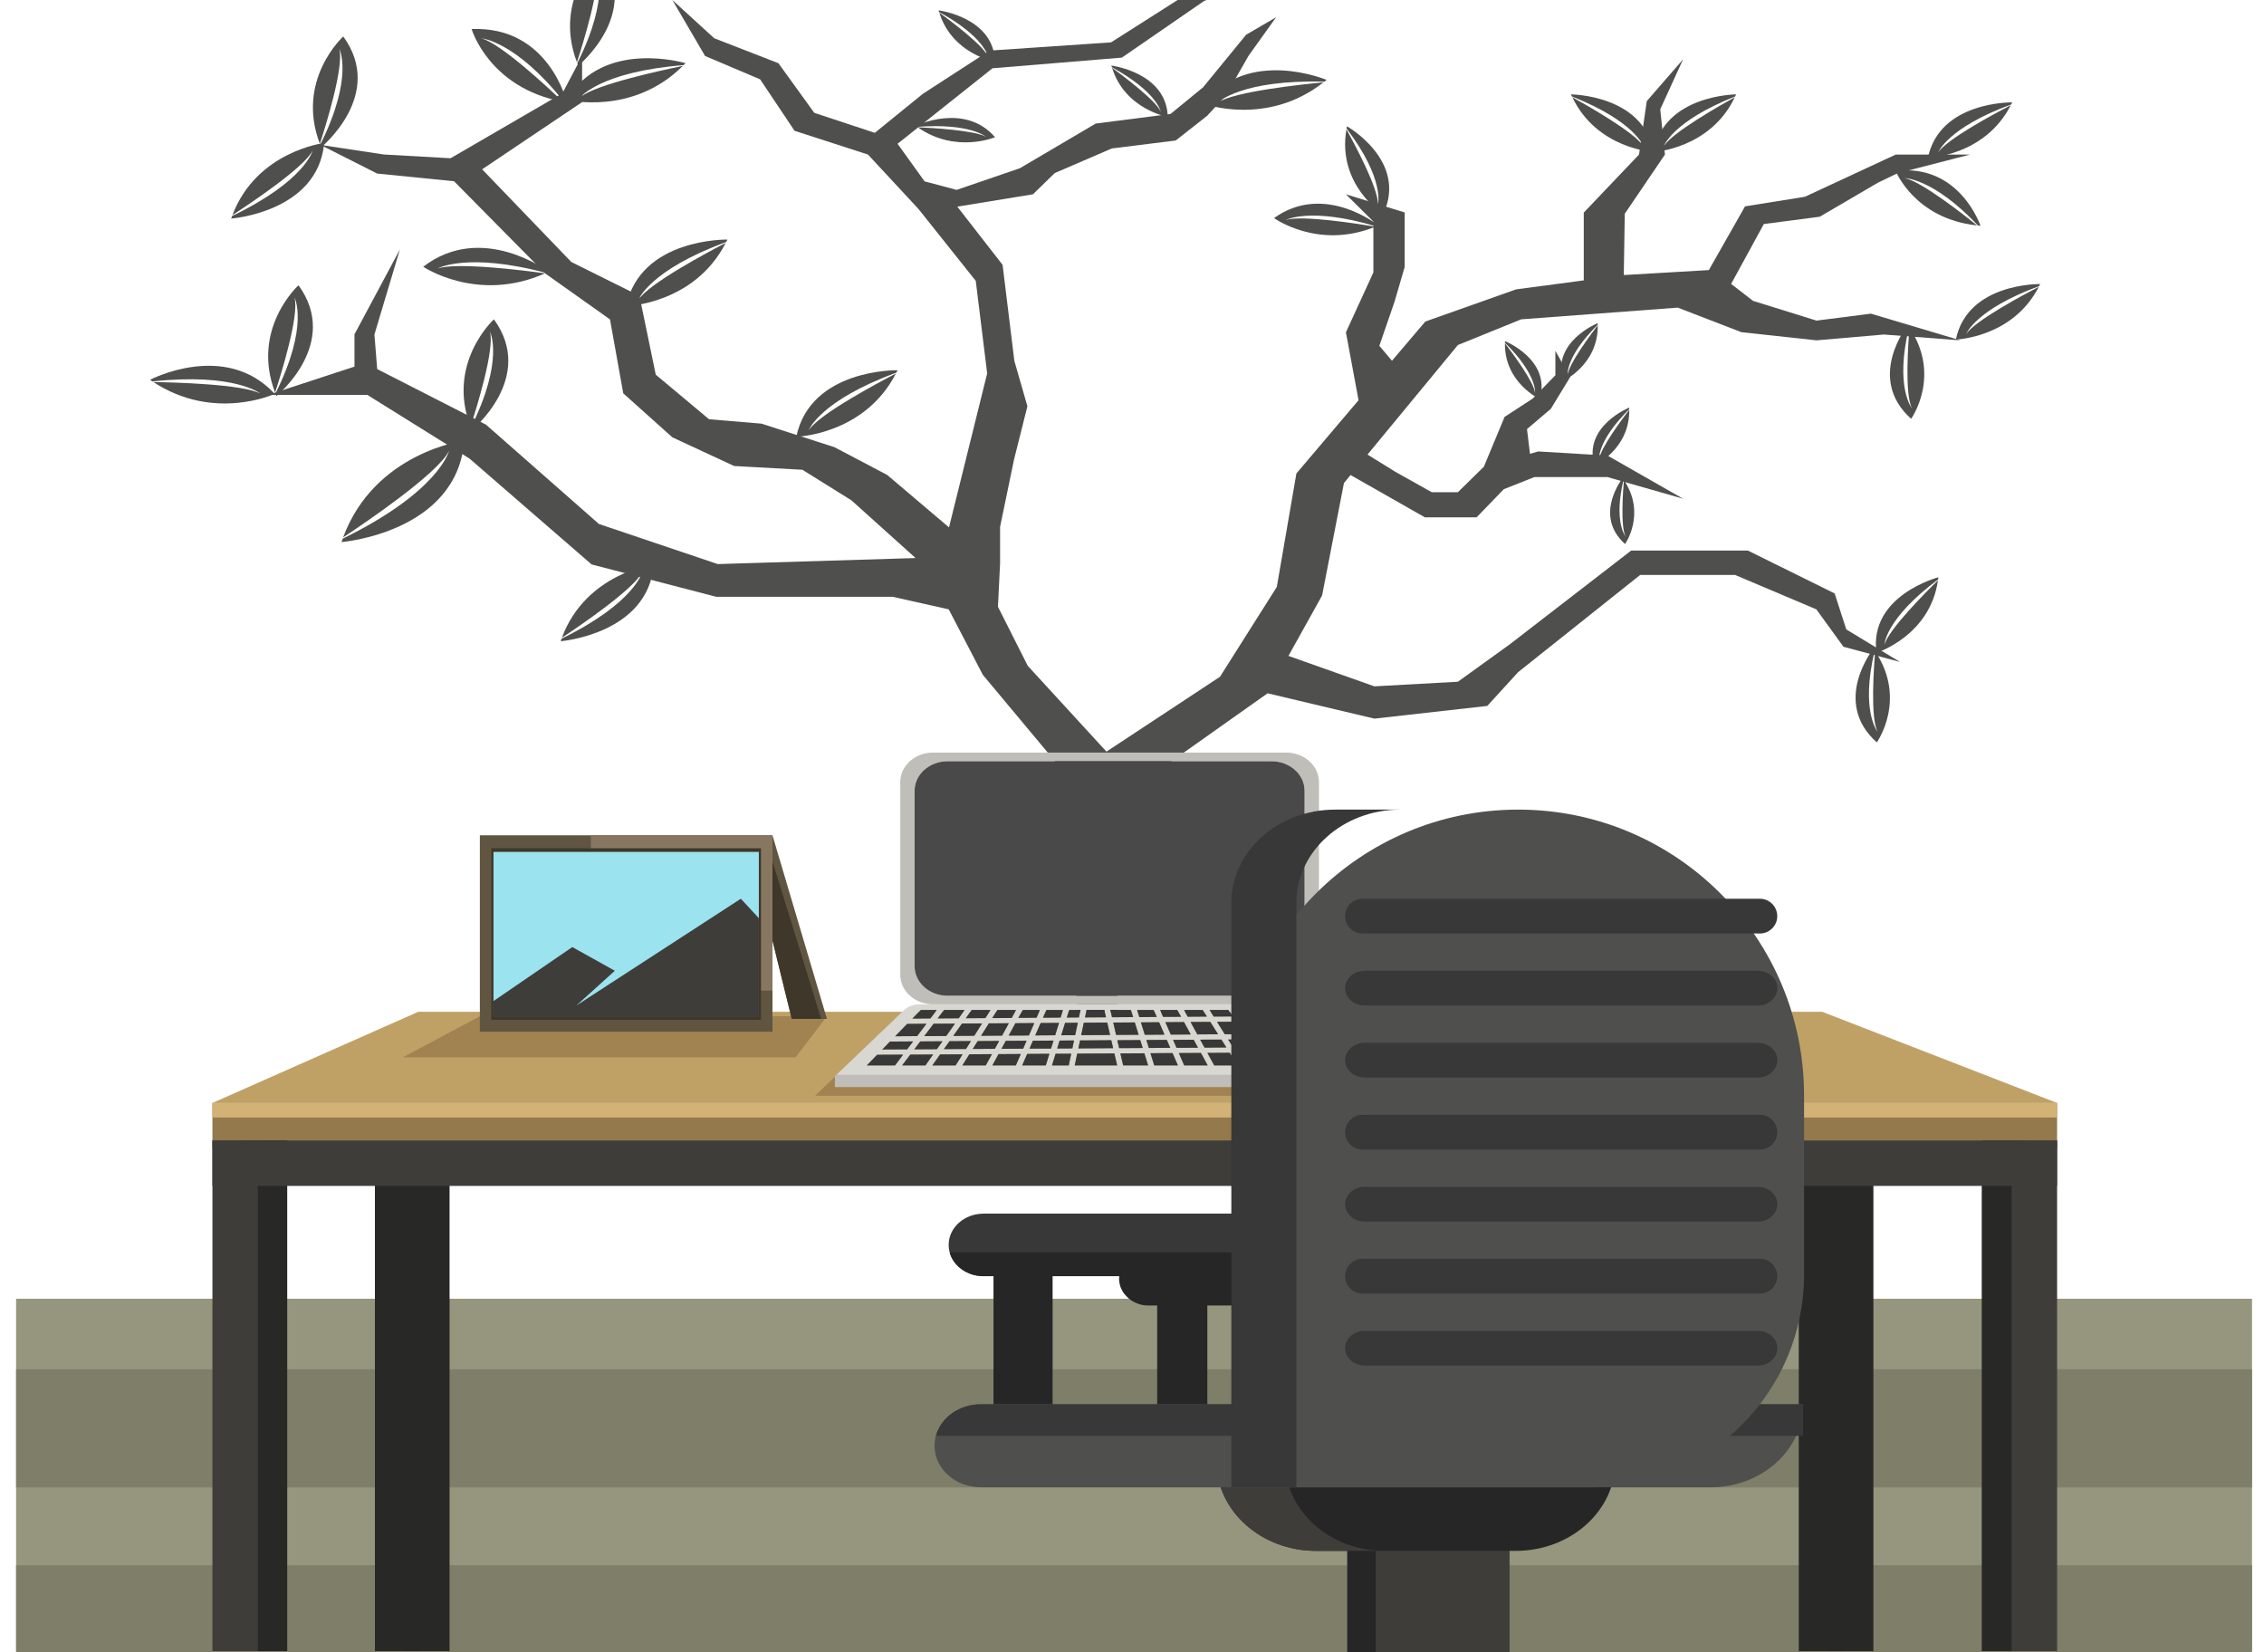 <?xml version="1.0" encoding="utf-8"?>
<!-- Generator: Adobe Illustrator 23.0.1, SVG Export Plug-In . SVG Version: 6.00 Build 0)  -->
<svg version="1.1" id="Layer_1" xmlns="http://www.w3.org/2000/svg" xmlns:xlink="http://www.w3.org/1999/xlink" x="0px" y="0px"
	 viewBox="0 0 319.08 232.82" style="enable-background:new 0 0 319.08 232.82;" xml:space="preserve">
<style type="text/css">
	.st0{clip-path:url(#SVGID_2_);}
	.st1{fill:#4F4F4D;}
	.st2{fill:#96957E;}
	.st3{fill:#7F7E69;}
	.st4{fill:#282827;}
	.st5{fill:#BFA166;}
	.st6{fill:#A08350;}
	.st7{fill:#BFBEB8;}
	.st8{fill:#494949;}
	.st9{fill:#D8D7D2;}
	.st10{fill:#383838;}
	.st11{fill:#93794C;}
	.st12{fill:#3F3D3A;}
	.st13{fill:#D3B276;}
	.st14{fill:#262626;}
	.st15{fill:#605540;}
	.st16{fill:#3F3729;}
	.st17{fill:#877760;}
	.st18{fill:#9AE3EF;}
</style>
<g>
	<defs>
		<rect id="SVGID_1_" x="2.27" width="315.12" height="232.68"/>
	</defs>
	<clipPath id="SVGID_2_">
		<use xlink:href="#SVGID_1_"  style="overflow:visible;"/>
	</clipPath>
	<g class="st0">
		<path class="st1" d="M66.31,60.12c0.8-2.45,3.44-10.87,2.74-13.39c0,0,2.08,3.97-2.69,13.53c0.05,0.12,0.09,0.24,0.14,0.35
			c0,0,9.07-7.41,3.11-15.61C69.62,45,62.88,51.12,66.31,60.12z"/>
		<path class="st1" d="M38.77,55.32c0.8-2.45,3.44-10.87,2.74-13.39c0,0,2.08,3.97-2.69,13.53c0.05,0.12,0.09,0.24,0.14,0.35
			c0,0,9.07-7.41,3.11-15.61C42.07,40.19,35.33,46.31,38.77,55.32z"/>
		<path class="st1" d="M45.08,20.26c0.8-2.45,3.44-10.87,2.74-13.39c0,0,2.08,3.97-2.69,13.53c0.05,0.12,0.09,0.24,0.14,0.35
			c0,0,9.07-7.41,3.11-15.61C48.38,5.13,41.64,11.25,45.08,20.26z"/>
		<path class="st1" d="M81.31,8.77c0.8-2.45,3.44-10.87,2.74-13.39c0,0,2.08,3.97-2.69,13.53c0.05,0.12,0.09,0.24,0.14,0.35
			c0,0,9.07-7.41,3.11-15.61C84.62-6.36,77.88-0.24,81.31,8.77z"/>
		<path class="st1" d="M79.32,14.33c-1.95-1.87-8.69-8.18-11.47-8.93c0,0,4.87,0.41,11.63,8.95c0.14,0.02,0.27,0.05,0.41,0.07
			c0,0-2.51-10.77-13.42-10.33C66.46,4.09,68.92,12.4,79.32,14.33z"/>
		<path class="st1" d="M96.23,9.29c-2.78,0.57-12.27,2.6-14.39,4.37c0,0,2.86-3.56,14.49-4.48C96.43,9.09,96.52,9,96.61,8.9
			c0,0-11.64-3.49-16.73,5.17C79.88,14.07,89.13,16.37,96.23,9.29z"/>
		<path class="st1" d="M102.28,34.23c-2.47,1.28-10.86,5.74-12.29,8c0,0,1.55-4.16,12.36-8.13c0.06-0.11,0.11-0.23,0.17-0.34
			c0,0-12.27-0.24-14.27,9.38C88.25,43.15,97.84,42.88,102.28,34.23z"/>
		<path class="st1" d="M126.26,52.64c-2.47,1.28-10.86,5.74-12.29,8c0,0,1.55-4.16,12.36-8.13c0.06-0.11,0.11-0.23,0.17-0.34
			c0,0-12.27-0.24-14.27,9.38C112.23,61.55,121.81,61.29,126.26,52.64z"/>
		<path class="st1" d="M186.53,11.6c-2.84,0.27-12.52,1.29-14.86,2.83c0,0,3.3-3.24,14.98-2.92c0.1-0.08,0.21-0.17,0.31-0.25
			c0,0-11.1-4.69-17.29,3.37C169.67,14.63,178.55,17.88,186.53,11.6z"/>
		<path class="st1" d="M156.73,9.55c1.42,1.04,6.21,4.62,6.86,6.19c0,0-0.5-2.77-6.89-6.27c-0.02-0.08-0.05-0.15-0.07-0.23
			c0,0,7.79,0.97,7.95,7.24C164.59,16.47,158.55,15.43,156.73,9.55z"/>
		<path class="st1" d="M132.38,1.77c1.42,1.04,6.21,4.62,6.86,6.19c0,0-0.5-2.77-6.89-6.27c-0.02-0.08-0.05-0.15-0.07-0.23
			c0,0,7.79,0.97,7.95,7.24C140.23,8.69,134.2,7.64,132.38,1.77z"/>
		<path class="st1" d="M129.33,17.93c1.82,0.08,8.06,0.43,9.62,1.34c0,0-2.24-1.96-9.69-1.39c-0.07-0.05-0.14-0.1-0.21-0.15
			c0,0,6.91-3.35,11.19,1.61C140.23,19.33,134.68,21.69,129.33,17.93z"/>
		<path class="st1" d="M287.34,40.42c-2.06,1.07-9.04,4.78-10.24,6.67c0,0,1.29-3.47,10.29-6.77c0.05-0.09,0.1-0.19,0.14-0.29
			c0,0-10.22-0.2-11.88,7.82C275.65,47.84,283.64,47.62,287.34,40.42z"/>
		<path class="st1" d="M283.4,14.82c-2.06,1.07-9.04,4.78-10.24,6.67c0,0,1.29-3.47,10.29-6.77c0.05-0.09,0.1-0.19,0.14-0.29
			c0,0-10.22-0.2-11.88,7.82C271.71,22.24,279.7,22.02,283.4,14.82z"/>
		<path class="st1" d="M278.64,31.77c-1.77-1.43-7.86-6.24-10.23-6.68c0,0,4.08,0.03,10.36,6.69c0.12,0.01,0.23,0.02,0.35,0.03
			c0,0-2.93-8.78-11.96-7.73C267.16,24.09,269.85,30.83,278.64,31.77z"/>
		<path class="st1" d="M244.5,13.7c-2.02,1.12-8.89,5.01-10.02,6.92c0,0,1.18-3.5,10.07-7.03c0.04-0.1,0.09-0.19,0.13-0.29
			c0,0-10.22,0.06-11.63,8.12C233.05,21.42,241.03,20.99,244.5,13.7z"/>
		<path class="st1" d="M221.6,13.7c2.02,1.12,8.89,5.01,10.02,6.92c0,0-1.18-3.5-10.08-7.03c-0.04-0.1-0.09-0.19-0.13-0.29
			c0,0,10.22,0.06,11.63,8.12C233.05,21.42,225.07,20.99,221.6,13.7z"/>
		<path class="st1" d="M189.76,18.23c1.06,1.91,4.6,8.46,4.43,10.62c0,0,1.06-3.53-4.41-10.74c0.02-0.1,0.04-0.21,0.06-0.31
			c0,0,8.65,4.89,5.09,12.4C194.93,30.2,188.41,26.06,189.76,18.23z"/>
		<path class="st1" d="M193.82,31.95c-2.33-0.4-10.33-1.67-12.61-0.95c0,0,3.5-1.87,12.73,0.9c0.11-0.04,0.21-0.09,0.32-0.13
			c0,0-7.59-6.14-14.7-1.04C179.56,30.73,185.77,35.24,193.82,31.95z"/>
		<path class="st1" d="M269.12,46.19c-0.18,2.12-0.71,9.39,0.35,11.34c0,0-2.46-2.91-0.42-11.44c-0.06-0.09-0.12-0.18-0.18-0.27
			c0,0-5.96,7.44,0.48,13.2C269.35,59.02,273.66,52.99,269.12,46.19z"/>
		<path class="st1" d="M228.87,67.65c-0.13,1.49-0.5,6.59,0.24,7.96c0,0-1.73-2.04-0.29-8.03c-0.04-0.06-0.08-0.12-0.13-0.19
			c0,0-4.19,5.22,0.34,9.27C229.03,76.66,232.05,72.43,228.87,67.65z"/>
		<path class="st1" d="M229.62,57.74c-0.94,1.23-4.12,5.48-4.24,7c0,0-0.35-2.54,4.24-7.08c0-0.07,0-0.15-0.01-0.22
			c0,0-6.54,2.64-4.89,8.17C224.71,65.61,229.7,63.3,229.62,57.74z"/>
		<path class="st1" d="M225.18,45.84c-0.94,1.23-4.12,5.48-4.24,7c0,0-0.35-2.54,4.24-7.08c0-0.07,0-0.15-0.01-0.22
			c0,0-6.54,2.64-4.89,8.17C220.28,53.71,225.26,51.4,225.18,45.84z"/>
		<path class="st1" d="M212.1,48.37c0.94,1.23,4.12,5.48,4.24,7c0,0,0.35-2.54-4.24-7.08c0-0.07,0-0.15,0.01-0.22
			c0,0,6.54,2.64,4.89,8.17C217,56.23,212.02,53.93,212.1,48.37z"/>
		<path class="st1" d="M264.28,91.79c-0.18,2.12-0.71,9.39,0.35,11.34c0,0-2.46-2.91-0.42-11.44c-0.06-0.09-0.12-0.18-0.18-0.27
			c0,0-5.96,7.44,0.48,13.2C264.51,104.62,268.82,98.59,264.28,91.79z"/>
		<path class="st1" d="M273.13,81.78c-1.61,1.57-7.03,6.99-7.55,9.1c0,0,0.08-3.65,7.57-9.22c0.01-0.1,0.03-0.21,0.04-0.31
			c0,0-9.82,2.55-8.73,10.64C264.46,91.99,272,89.64,273.13,81.78z"/>
		<path class="st1" d="M76.82,38.52C74,38.13,64.35,36.9,61.64,37.85c0,0,4.12-2.37,15.32,0.61c0.12-0.06,0.25-0.11,0.37-0.17
			c0,0-9.39-7.08-17.68-0.7C59.65,37.59,67.31,42.76,76.82,38.52z"/>
		<path class="st1" d="M32.76,30.31c2.31-1.5,10.14-6.71,11.31-9.1c0,0-1.06,4.28-11.36,9.23c-0.04,0.12-0.09,0.24-0.13,0.36
			c0,0,12.23-0.89,13.11-10.65C45.69,20.15,36.18,21.3,32.76,30.31z"/>
		<path class="st1" d="M21.62,53.84c2.85,0.04,12.6,0.29,15.08,1.63c0,0-3.61-2.96-15.21-1.72c-0.11-0.07-0.22-0.15-0.34-0.23
			c0,0,10.59-5.56,17.56,1.98C38.72,55.51,30.2,59.46,21.62,53.84z"/>
		<polygon class="st1" points="214.39,45 236.46,43.35 245.42,46.81 256.01,47.96 265.51,47.14 276.28,47.96 263.68,44.2 
			256.01,45.18 247.07,42.4 243.98,40.01 248.59,31.57 256.47,30.54 264.66,25.75 267.44,24.41 277.65,21.78 267.18,21.78 
			254.37,27.73 245.94,29.08 240.84,38.06 228.85,38.76 228.99,30.12 234.65,21.78 233.99,15.4 237.21,8.36 232.09,14.25 231,21.78 
			223.21,29.96 223.21,39.51 213.67,40.78 200.88,45.31 196.18,50.84 194.4,48.73 196.55,42.49 197.97,37.62 197.97,29.94 
			189.69,27.38 193.56,31.22 193.56,38.39 189.69,46.83 191.47,56.4 182.71,66.72 179.95,82.71 171.94,95.37 155.94,105.92 
			144.85,93.83 140.65,85.51 140.95,79.33 140.95,74.23 142.92,64.73 144.8,57.25 142.96,50.86 141.3,37.32 134.92,29.12 
			145.58,27.38 148.65,24.39 156.69,20.92 165.7,19.8 170.13,16.32 172.77,13.46 175.96,7.87 179.85,2.43 175.62,4.9 169.56,12.3 
			164.97,16.06 154.43,17.41 143.73,23.71 134.82,26.76 130.31,25.56 126.5,20.26 139.88,9.62 158.11,8.12 169.65,0.17 
			177.61,-3.59 165.97,0 156.59,5.97 139.46,7.13 130.08,13.21 123.29,18.72 114.76,15.9 109.71,8.91 100.66,5.39 94.76,0 
			99.37,7.89 107.13,11.18 111.98,18.43 122.33,21.78 129.44,29.44 137.52,39.58 139.13,52.62 133.75,74.32 125.04,66.93 
			117.61,63.02 107.32,59.7 99.93,59.08 92.42,52.8 90.12,41.69 80.52,36.92 67.95,23.86 82.04,14.39 82.04,7.89 79.26,13.15 
			63.5,22.3 54.09,21.77 45.17,20.42 53.16,24.46 63.99,25.54 76.82,38.52 85.97,45.01 87.84,55.43 94.76,61.63 103.47,65.67 
			113.09,66.2 120,70.51 129.04,78.64 101.15,79.49 84.41,73.84 68.49,59.84 53.16,52.01 52.77,47.14 56.36,35.15 49.96,47.11 
			49.96,51.66 37.79,55.65 51.77,55.65 66.18,64.63 83.38,79.54 100.95,84.1 125.8,84.1 133.71,85.87 138.52,95.1 151.73,110.92 
			151.73,149.4 157.48,149.4 157.48,112.68 178.65,97.7 193.7,101.27 209.61,99.48 213.97,94.71 231.16,81.02 244.53,81.02 
			255.99,85.87 259.81,91.14 267.77,93.28 260.21,88.7 258.57,83.63 246.33,77.58 229.9,77.58 212.74,90.83 205.47,96.07 
			193.7,96.72 181.59,92.43 186.33,83.92 189.41,68.08 190.34,66.94 200.81,72.9 208.11,72.9 211.94,68.94 216.24,67.23 
			226.55,67.23 237.21,70.28 226.56,64.2 216.79,63.62 215.63,63.95 215.21,60.47 218.57,57.61 221.28,53.16 219.21,49.44 
			219.21,52.88 216.01,56.17 212.05,58.75 209.13,65.77 205.47,69.36 201.78,69.36 196.66,66.49 192.73,64.06 205.47,48.62 		"/>
		<path class="st1" d="M48.36,75.73c3.05-2.02,13.4-9.02,14.93-12.2c0,0-1.36,5.7-14.99,12.38c-0.06,0.16-0.11,0.32-0.17,0.48
			c0,0,16.26-1.31,17.3-14.29C65.43,62.09,52.81,63.71,48.36,75.73z"/>
		<path class="st1" d="M79.19,89.87c2.32-1.53,10.17-6.85,11.33-9.26c0,0-1.03,4.33-11.37,9.39c-0.04,0.12-0.09,0.24-0.13,0.36
			c0,0,12.33-0.99,13.13-10.84C92.15,79.52,82.57,80.76,79.19,89.87z"/>
	</g>
</g>
<g>
	<rect x="2.27" y="183.02" class="st2" width="315.12" height="49.65"/>
</g>
<g>
	<rect x="2.27" y="192.96" class="st3" width="315.12" height="16.65"/>
</g>
<g>
	<rect x="2.27" y="220.57" class="st3" width="315.12" height="12.26"/>
</g>
<g>
	<g>
		<g>
			<rect x="56.96" y="160.72" class="st4" width="6.4" height="71.95"/>
			<rect x="52.84" y="160.72" class="st4" width="6.4" height="71.95"/>
		</g>
		<g>
			<rect x="257.63" y="160.72" class="st4" width="6.4" height="71.95"/>
			<rect x="253.51" y="160.72" class="st4" width="6.4" height="71.95"/>
		</g>
		<polygon class="st5" points="289.92,155.43 29.94,155.43 58.95,142.58 256.81,142.58 		"/>
		<polygon class="st6" points="180.08,143.59 125.94,143.74 114.88,154.42 192.32,154.42 		"/>
		<g>
			<path class="st7" d="M181.25,141.53c2.56,0,4.64-1.86,4.64-4.16v-27.16c0-2.3-2.08-4.16-4.64-4.16h-49.73
				c-2.56,0-4.64,1.86-4.64,4.16v27.16c0,2.3,2.08,4.16,4.64,4.16h48.84H181.25z M133.54,140.32c-2.56,0-4.64-1.86-4.64-4.16v-24.72
				c0-2.3,2.08-4.16,4.64-4.16h45.68c2.56,0,4.64,1.86,4.64,4.16v24.72c0,2.3-2.08,4.16-4.64,4.16H133.54z"/>
			<path class="st8" d="M183.86,136.16v-24.72c0-2.3-2.08-4.16-4.64-4.16h-45.68c-2.56,0-4.64,1.86-4.64,4.16v24.72
				c0,2.3,2.08,4.16,4.64,4.16h45.68C181.78,140.32,183.86,138.45,183.86,136.16z"/>
			<path class="st9" d="M192.13,151.48l-10.38-9.42c-0.37-0.33-0.87-0.52-1.39-0.52h-48.84h-2c-0.82,0-1.6,0.3-2.15,0.84l-9.7,9.28
				l0.18-0.17H192.13z M127.85,144.29l2.72-0.02l-1.31,1.74l-3.1,0.02L127.85,144.29z M141.75,146.68l2.93-0.02l-0.49,1.12
				l-3.06,0.02L141.75,146.68z M140.21,147.8l-3.12,0.02l0.7-1.11l3.02-0.02L140.21,147.8z M145.58,146.66l2.9-0.02l-0.35,1.12
				l-3.04,0.02L145.58,146.66z M149.34,146.64l2.03-0.01l-0.24,1.12l-2.14,0.01L149.34,146.64z M152.22,146.62l4.4-0.03l0.26,1.12
				l-4.9,0.03L152.22,146.62z M157.47,146.59l3.23-0.02l0.35,1.12l-3.32,0.02L157.47,146.59z M161.57,146.56l2.87-0.02l0.49,1.12
				l-3.01,0.02L161.57,146.56z M165.33,146.54l2.9-0.02l0.61,1.12l-3.02,0.02L165.33,146.54z M169.15,146.51l2.99-0.02l0.71,1.12
				l-3.08,0.02L169.15,146.51z M173.09,146.49l2.98-0.02l0.79,1.12l-3.07,0.02L173.09,146.49z M172.62,145.75l-1.1-1.75l2.78-0.02
				l1.24,1.75L172.62,145.75z M171.67,145.75l-2.92,0.02l-0.95-1.75l2.78-0.02L171.67,145.75z M167.82,145.78l-2.82,0.02l-0.76-1.75
				l2.62-0.02L167.82,145.78z M164.12,145.8l-2.78,0.02l-0.54-1.74l2.56-0.02L164.12,145.8z M160.47,145.82l-3.17,0.02l-0.4-1.74
				l3.04-0.02L160.47,145.82z M156.45,145.85l-4.07,0.03l0.37-1.75l3.3-0.02L156.45,145.85z M151.53,145.88l-1.96,0.01l0.54-1.75
				l1.79-0.01L151.53,145.88z M148.71,145.89l-2.8,0.02l0.76-1.75l2.59-0.02L148.71,145.89z M145.01,145.92l-2.85,0.02l0.95-1.74
				l2.65-0.02L145.01,145.92z M141.23,145.94l-2.96,0.02l1.1-1.74l2.81-0.02L141.23,145.94z M137.31,145.96l-2.96,0.02l1.23-1.74
				l2.83-0.02L137.31,145.96z M136.84,146.71l-0.7,1.11l-3.11,0.02l0.79-1.11L136.84,146.71z M135.66,148.58l-0.99,1.57h-3.28
				l1.1-1.55L135.66,148.58z M136.62,148.57l3.18-0.02l-0.87,1.59h-3.3L136.62,148.57z M140.73,148.55l3.14-0.02l-0.7,1.61h-3.31
				L140.73,148.55z M144.77,148.52l3.13-0.02l-0.51,1.64h-3.33L144.77,148.52z M148.77,148.5l2.21-0.01l-0.35,1.66h-2.36
				L148.77,148.5z M151.82,148.48l5.23-0.03l0.39,1.69h-5.98L151.82,148.48z M157.9,148.45l3.38-0.02l0.53,1.71h-3.52L157.9,148.45z
				 M162.14,148.42l3.11-0.02l0.76,1.74h-3.33L162.14,148.42z M166.14,148.4l3.11-0.02l0.96,1.76h-3.31L166.14,148.4z
				 M170.17,148.38l3.14-0.02l1.12,1.78h-3.3L170.17,148.38z M174.26,148.35l3.12-0.02l1.28,1.81h-3.28L174.26,148.35z
				 M178.37,148.33l3.18-0.02l1.38,1.83h-3.28L178.37,148.33z M177.84,147.59l-0.79-1.12l3.09-0.02l0.85,1.12L177.84,147.59z
				 M181.14,146.44l3.61-0.02l1.14,1.12l-3.9,0.02L181.14,146.44z M180.58,145.7l-1.32-1.75l2.97-0.02l1.77,1.75L180.58,145.7z
				 M179.58,145.7l-3.05,0.02l-1.24-1.75l2.97-0.02L179.58,145.7z M174.76,143.23l-0.65-0.92h2.91l0.68,0.9L174.76,143.23z
				 M173.78,143.24l-2.72,0.02l-0.59-0.94h2.66L173.78,143.24z M170.1,143.26l-2.72,0.02l-0.53-0.96h2.65L170.1,143.26z
				 M166.46,143.29l-2.54,0.02l-0.43-0.99h2.44L166.46,143.29z M163.03,143.31l-2.47,0.02l-0.31-1.01h2.35L163.03,143.31z
				 M159.7,143.33l-2.98,0.02l-0.24-1.04h2.9L159.7,143.33z M155.88,143.36l-2.96,0.02l0.23-1.06h2.5L155.88,143.36z M152.06,143.38
				l-1.72,0.01l0.33-1.08h1.61L152.06,143.38z M149.48,143.4l-2.49,0.02l0.48-1.1h2.35L149.48,143.4z M146.09,143.42l-2.57,0.02
				l0.61-1.12h2.44L146.09,143.42z M142.59,143.45l-2.75,0.02l0.72-1.15h2.65L142.59,143.45z M138.88,143.47l-2.77,0.02l0.83-1.17
				h2.66L138.88,143.47z M135.12,143.5l-2.98,0.02l0.91-1.2h2.91L135.12,143.5z M134.59,144.25l-1.23,1.74l-3.1,0.02l1.31-1.74
				L134.59,144.25z M125.43,146.78l3.26-0.02l-0.84,1.11l-3.5,0.02L125.43,146.78z M129.7,146.76l3.13-0.02l-0.79,1.11l-3.18,0.02
				L129.7,146.76z M131.51,148.6l-1.09,1.54h-3.28l1.15-1.52L131.51,148.6z M183.93,150.14l-1.39-1.84l4.09-0.02l1.89,1.86H183.93z
				 M180.6,142.32l0.88,0.87l-2.78,0.02l-0.67-0.89H180.6z M129.77,142.32h2.28l-0.91,1.21l-2.55,0.02L129.77,142.32z
				 M123.62,148.64l3.66-0.02l-1.15,1.52h-3.97L123.62,148.64z"/>
			<polygon class="st10" points="151.37,146.62 149.34,146.64 149,147.75 151.13,147.74 			"/>
			<polygon class="st10" points="164.44,146.54 161.57,146.56 161.91,147.68 164.93,147.66 			"/>
			<polygon class="st10" points="148.48,146.64 145.58,146.66 145.09,147.77 148.13,147.76 			"/>
			<polygon class="st10" points="160.7,146.57 157.47,146.59 157.73,147.7 161.05,147.68 			"/>
			<polygon class="st10" points="156.62,146.59 152.22,146.62 151.98,147.74 156.88,147.71 			"/>
			<polygon class="st10" points="129.25,146.01 130.57,144.27 127.85,144.29 126.16,146.03 			"/>
			<polygon class="st10" points="137.1,147.82 140.21,147.8 140.82,146.69 137.8,146.71 			"/>
			<polygon class="st10" points="168.23,146.52 165.33,146.54 165.82,147.66 168.84,147.64 			"/>
			<polygon class="st10" points="144.68,146.66 141.75,146.68 141.14,147.8 144.2,147.78 			"/>
			<polygon class="st10" points="136.11,143.49 138.88,143.47 139.61,142.32 136.94,142.32 			"/>
			<polygon class="st10" points="174.11,142.32 174.76,143.23 177.7,143.21 177.02,142.32 			"/>
			<polygon class="st10" points="171.05,143.26 173.78,143.24 173.13,142.32 170.46,142.32 			"/>
			<polygon class="st10" points="179.26,143.95 180.58,145.7 184,145.68 182.23,143.93 			"/>
			<polygon class="st10" points="176.52,145.72 179.58,145.7 178.26,143.95 175.29,143.97 			"/>
			<polygon class="st10" points="160.57,143.33 163.03,143.31 162.6,142.32 160.25,142.32 			"/>
			<polygon class="st10" points="167.39,143.28 170.1,143.26 169.51,142.32 166.86,142.32 			"/>
			<polygon class="st10" points="163.92,143.3 166.46,143.29 165.93,142.32 163.49,142.32 			"/>
			<polygon class="st10" points="177.39,148.33 174.26,148.35 175.39,150.14 178.67,150.14 			"/>
			<polygon class="st10" points="161.28,148.43 157.9,148.45 158.3,150.14 161.81,150.14 			"/>
			<polygon class="st10" points="169.25,148.38 166.14,148.4 166.9,150.14 170.21,150.14 			"/>
			<polygon class="st10" points="184.75,146.42 181.14,146.44 181.99,147.56 185.89,147.54 			"/>
			<polygon class="st10" points="165.25,148.4 162.14,148.42 162.68,150.14 166.01,150.14 			"/>
			<polygon class="st10" points="177.05,146.47 177.84,147.59 180.98,147.57 180.14,146.45 			"/>
			<polygon class="st10" points="156.72,143.35 159.7,143.33 159.39,142.32 156.48,142.32 			"/>
			<polygon class="st10" points="181.55,148.31 178.37,148.33 179.65,150.14 182.93,150.14 			"/>
			<polygon class="st10" points="173.31,148.36 170.17,148.38 171.13,150.14 174.44,150.14 			"/>
			<polygon class="st10" points="130.42,150.14 131.51,148.6 128.29,148.62 127.14,150.14 			"/>
			<polygon class="st10" points="132.83,146.74 129.7,146.76 128.86,147.87 132.04,147.85 			"/>
			<polygon class="st10" points="182.55,148.3 183.93,150.14 188.52,150.14 186.64,148.28 			"/>
			<polygon class="st10" points="127.85,147.87 128.69,146.76 125.43,146.78 124.35,147.89 			"/>
			<polygon class="st10" points="127.28,148.62 123.62,148.64 122.17,150.14 126.14,150.14 			"/>
			<polygon class="st10" points="131.13,143.52 132.04,142.32 129.77,142.32 128.58,143.54 			"/>
			<polygon class="st10" points="178.7,143.21 181.48,143.19 180.6,142.32 178.03,142.32 			"/>
			<polygon class="st10" points="150.35,143.4 152.06,143.38 152.29,142.32 150.68,142.32 			"/>
			<polygon class="st10" points="133.36,145.99 134.59,144.25 131.58,144.27 130.26,146.01 			"/>
			<polygon class="st10" points="146.99,143.42 149.48,143.4 149.82,142.32 147.47,142.32 			"/>
			<polygon class="st10" points="172.14,146.5 169.15,146.51 169.76,147.63 172.84,147.61 			"/>
			<polygon class="st10" points="143.52,143.44 146.09,143.42 146.57,142.32 144.14,142.32 			"/>
			<polygon class="st10" points="139.84,143.47 142.59,143.45 143.21,142.32 140.56,142.32 			"/>
			<polygon class="st10" points="132.14,143.52 135.12,143.5 135.96,142.32 133.05,142.32 			"/>
			<polygon class="st10" points="152.91,143.38 155.88,143.36 155.63,142.32 153.14,142.32 			"/>
			<polygon class="st10" points="134.35,145.98 137.31,145.96 138.41,144.22 135.58,144.24 			"/>
			<polygon class="st10" points="145.9,145.91 148.71,145.89 149.25,144.15 146.66,144.17 			"/>
			<polygon class="st10" points="142.16,145.93 145.01,145.92 145.77,144.17 143.11,144.19 			"/>
			<polygon class="st10" points="138.27,145.96 141.23,145.94 142.18,144.2 139.37,144.21 			"/>
			<polygon class="st10" points="136.14,147.83 136.84,146.71 133.82,146.73 133.03,147.84 			"/>
			<polygon class="st10" points="139.8,148.55 136.62,148.57 135.63,150.14 138.93,150.14 			"/>
			<polygon class="st10" points="134.68,150.14 135.66,148.58 132.5,148.59 131.4,150.14 			"/>
			<polygon class="st10" points="168.75,145.77 171.67,145.75 170.57,144.01 167.79,144.02 			"/>
			<polygon class="st10" points="171.52,144 172.62,145.75 175.54,145.73 174.3,143.98 			"/>
			<polygon class="st10" points="176.07,146.47 173.09,146.49 173.8,147.61 176.86,147.59 			"/>
			<polygon class="st10" points="143.87,148.53 140.73,148.55 139.86,150.14 143.17,150.14 			"/>
			<polygon class="st10" points="157.3,145.84 160.47,145.82 159.93,144.08 156.9,144.1 			"/>
			<polygon class="st10" points="165.01,145.79 167.82,145.78 166.87,144.03 164.25,144.05 			"/>
			<polygon class="st10" points="152.38,145.87 156.45,145.85 156.05,144.1 152.75,144.12 			"/>
			<polygon class="st10" points="161.34,145.82 164.12,145.8 163.36,144.05 160.8,144.07 			"/>
			<polygon class="st10" points="149.57,145.89 151.53,145.88 151.9,144.13 150.11,144.14 			"/>
			<polygon class="st10" points="150.97,148.49 148.77,148.5 148.26,150.14 150.62,150.14 			"/>
			<polygon class="st10" points="147.9,148.5 144.77,148.52 144.06,150.14 147.39,150.14 			"/>
			<polygon class="st10" points="157.05,148.45 151.82,148.48 151.47,150.14 157.45,150.14 			"/>
			<polygon class="st7" points="192.13,151.48 192.13,151.48 117.85,151.48 117.67,151.65 117.67,153.19 192.32,153.19 
				192.32,151.65 			"/>
		</g>
		<polygon class="st6" points="116.55,143.21 67.63,143.21 56.76,149.01 112.12,149.01 		"/>
		<rect x="29.94" y="155.43" class="st11" width="259.98" height="6.4"/>
		<rect x="279.3" y="160.72" class="st4" width="6.4" height="71.95"/>
		<rect x="34.07" y="160.72" class="st4" width="6.4" height="71.95"/>
		<rect x="34.07" y="160.72" class="st4" width="6.4" height="71.95"/>
		<rect x="29.94" y="160.72" class="st12" width="259.98" height="6.4"/>
		<rect x="29.94" y="155.43" class="st13" width="259.98" height="2.05"/>
		<g>
			<rect x="29.94" y="160.72" class="st12" width="6.4" height="71.95"/>
		</g>
	</g>
	<rect x="283.52" y="160.72" class="st12" width="6.4" height="71.95"/>
</g>
<g>
	<g>
		<g>
			<path class="st14" d="M205.98,201.28h-9.36c-3.73,0-6.75,2.71-6.75,6.05v25.5h22.85v-25.5
				C212.72,203.99,209.7,201.28,205.98,201.28z"/>
			<path class="st12" d="M212.72,207.33c0-3.34-3.02-6.05-6.75-6.05h-9.36c-0.97,0-1.89,0.18-2.72,0.51v31.03h18.82V207.33z"/>
		</g>
		<path class="st14" d="M171.45,205.96L171.45,205.96c0,6.95,6.29,12.59,14.05,12.59h28.11c7.76,0,14.05-5.64,14.05-12.59v0H171.45z
			"/>
		<path class="st12" d="M181.11,205.96L181.11,205.96l-9.66,0v0c0,6.95,6.29,12.59,14.05,12.59h9.66
			C187.4,218.55,181.11,212.91,181.11,205.96z"/>
	</g>
	<g>
		<path class="st14" d="M161.89,176.48c-2.3,0-4.17,1.67-4.17,3.74v0c0,0.36,0.06,0.7,0.16,1.03c0,0.01,0,0.01,0.01,0.02
			c0.01,0.05,0.03,0.09,0.05,0.14c0,0.01,0,0.01,0.01,0.02c0.09,0.24,0.21,0.47,0.35,0.69c0,0,0.01,0.01,0.01,0.01
			c0.03,0.04,0.05,0.08,0.08,0.11c0.01,0.01,0.01,0.02,0.02,0.02c0.03,0.04,0.05,0.07,0.08,0.11c0.01,0.01,0.01,0.02,0.02,0.02
			c0.03,0.04,0.06,0.07,0.09,0.11c0,0,0.01,0.01,0.01,0.01c0.1,0.11,0.2,0.22,0.31,0.32c0.01,0.01,0.01,0.01,0.02,0.02
			c0.03,0.03,0.06,0.05,0.09,0.08c0.01,0.01,0.03,0.02,0.04,0.04c0.03,0.02,0.06,0.05,0.09,0.07c0.02,0.01,0.03,0.03,0.05,0.04
			c0.03,0.02,0.06,0.04,0.09,0.07c0.02,0.01,0.04,0.03,0.06,0.04c0.03,0.02,0.06,0.04,0.09,0.06c0.02,0.01,0.04,0.03,0.06,0.04
			c0.05,0.03,0.1,0.06,0.15,0.09c0.03,0.02,0.05,0.03,0.08,0.05c0.03,0.01,0.05,0.03,0.08,0.04c0.03,0.01,0.06,0.03,0.08,0.04
			c0.03,0.01,0.05,0.03,0.08,0.04c0.03,0.01,0.06,0.03,0.09,0.04c0.03,0.01,0.05,0.02,0.08,0.03c0.03,0.01,0.06,0.03,0.09,0.04
			c0.03,0.01,0.05,0.02,0.08,0.03c0.03,0.01,0.07,0.02,0.1,0.04c0.02,0.01,0.05,0.02,0.07,0.03c0.04,0.01,0.09,0.03,0.13,0.04
			c0.02,0,0.03,0.01,0.04,0.01c0.06,0.02,0.12,0.03,0.18,0.05c0.02,0,0.04,0.01,0.06,0.01c0.04,0.01,0.08,0.02,0.13,0.03
			c0.02,0,0.05,0.01,0.07,0.01c0.04,0.01,0.08,0.01,0.12,0.02c0.03,0,0.05,0.01,0.08,0.01c0.04,0.01,0.08,0.01,0.12,0.01
			c0.03,0,0.05,0.01,0.08,0.01c0.04,0,0.09,0.01,0.13,0.01c0.02,0,0.04,0,0.07,0c0.07,0,0.13,0,0.2,0h1.19v23.06h7.07v-23.06h26.08
			v-2.85v-4.62H161.89z"/>
		<g>
			<rect x="140.02" y="172.15" class="st14" width="8.33" height="34.86"/>
			<g>
				<path class="st10" d="M138.61,171.03c-2.71,0-4.91,1.97-4.91,4.4l0,0c0,2.43,2.2,4.4,4.91,4.4h40.46v-8.81H138.61z"/>
				<path class="st14" d="M133.84,176.48c0.52,1.93,2.46,3.36,4.78,3.36h40.46v-3.36H133.84z"/>
			</g>
		</g>
		<g>
			<path class="st1" d="M138.24,197.89c-3.6,0-6.53,2.62-6.53,5.85v0c0,3.23,2.92,5.85,6.53,5.85h102.83
				c7.21,0,13.05-5.24,13.05-11.7v0H138.24z"/>
			<path class="st10" d="M254.12,197.89H138.24c-3.07,0-5.64,1.9-6.34,4.45h122.22V197.89z"/>
			<g>
				<path class="st1" d="M224.26,209.59h-50.58v-55.21c0-22.25,18.04-40.29,40.29-40.29h0c22.25,0,40.29,18.04,40.29,40.29v25.21
					C254.26,196.16,240.83,209.59,224.26,209.59z"/>
				<path class="st10" d="M197.36,114.09h-9.17c-8.09,0-14.65,5.88-14.65,13.13v82.37h9.17v-82.37
					C182.71,119.97,189.27,114.09,197.36,114.09z"/>
			</g>
			<path class="st10" d="M248.03,131.55h-56c-1.35,0-2.45-1.1-2.45-2.45l0,0c0-1.35,1.1-2.45,2.45-2.45h56
				c1.35,0,2.45,1.1,2.45,2.45v0C250.48,130.45,249.39,131.55,248.03,131.55z"/>
			<path class="st10" d="M247.75,141.7h-55.43c-1.51,0-2.74-1.1-2.74-2.45l0,0c0-1.35,1.22-2.45,2.74-2.45h55.43
				c1.51,0,2.74,1.1,2.74,2.45l0,0C250.48,140.6,249.26,141.7,247.75,141.7z"/>
			<path class="st10" d="M247.75,151.85h-55.43c-1.51,0-2.74-1.1-2.74-2.45l0,0c0-1.35,1.22-2.45,2.74-2.45h55.43
				c1.51,0,2.74,1.1,2.74,2.45l0,0C250.48,150.75,249.26,151.85,247.75,151.85z"/>
			<path class="st10" d="M248.03,162h-56c-1.35,0-2.45-1.1-2.45-2.45l0,0c0-1.35,1.1-2.45,2.45-2.45h56c1.35,0,2.45,1.1,2.45,2.45
				l0,0C250.48,160.9,249.39,162,248.03,162z"/>
			<path class="st10" d="M247.75,172.15h-55.43c-1.51,0-2.74-1.1-2.74-2.45l0,0c0-1.35,1.22-2.45,2.74-2.45h55.43
				c1.51,0,2.74,1.1,2.74,2.45l0,0C250.48,171.05,249.26,172.15,247.75,172.15z"/>
			<path class="st10" d="M248.03,182.29h-56c-1.35,0-2.45-1.1-2.45-2.45l0,0c0-1.35,1.1-2.45,2.45-2.45h56
				c1.35,0,2.45,1.1,2.45,2.45l0,0C250.48,181.2,249.39,182.29,248.03,182.29z"/>
			<path class="st10" d="M247.75,192.44h-55.43c-1.51,0-2.74-1.1-2.74-2.45l0,0c0-1.35,1.22-2.45,2.74-2.45h55.43
				c1.51,0,2.74,1.1,2.74,2.45l0,0C250.48,191.35,249.26,192.44,247.75,192.44z"/>
		</g>
	</g>
</g>
<g>
	<polygon class="st15" points="108.87,117.71 116.55,143.59 111.59,143.59 107.7,127.77 	"/>
	<polygon class="st16" points="107.7,127.77 111.59,143.59 115.74,143.59 108.56,120.4 	"/>
	<g>
		<g>
			<path class="st15" d="M67.63,117.71v27.68h41.24v-27.68H67.63z M106.95,143.21h-37.4v-23.16h37.4V143.21z"/>
			<polygon class="st17" points="106.95,120.05 106.95,139.6 108.87,139.6 108.87,117.71 83.27,117.71 83.27,120.05 			"/>
			<rect x="69.24" y="119.54" class="st16" width="38.01" height="24.18"/>
			<rect x="69.55" y="120.05" class="st18" width="37.4" height="23.16"/>
			<polygon class="st12" points="104.41,126.65 81.23,141.7 86.65,136.8 80.66,133.46 69.55,141.07 69.55,143.21 106.95,143.21 
				106.95,129.39 			"/>
		</g>
	</g>
</g>
</svg>
